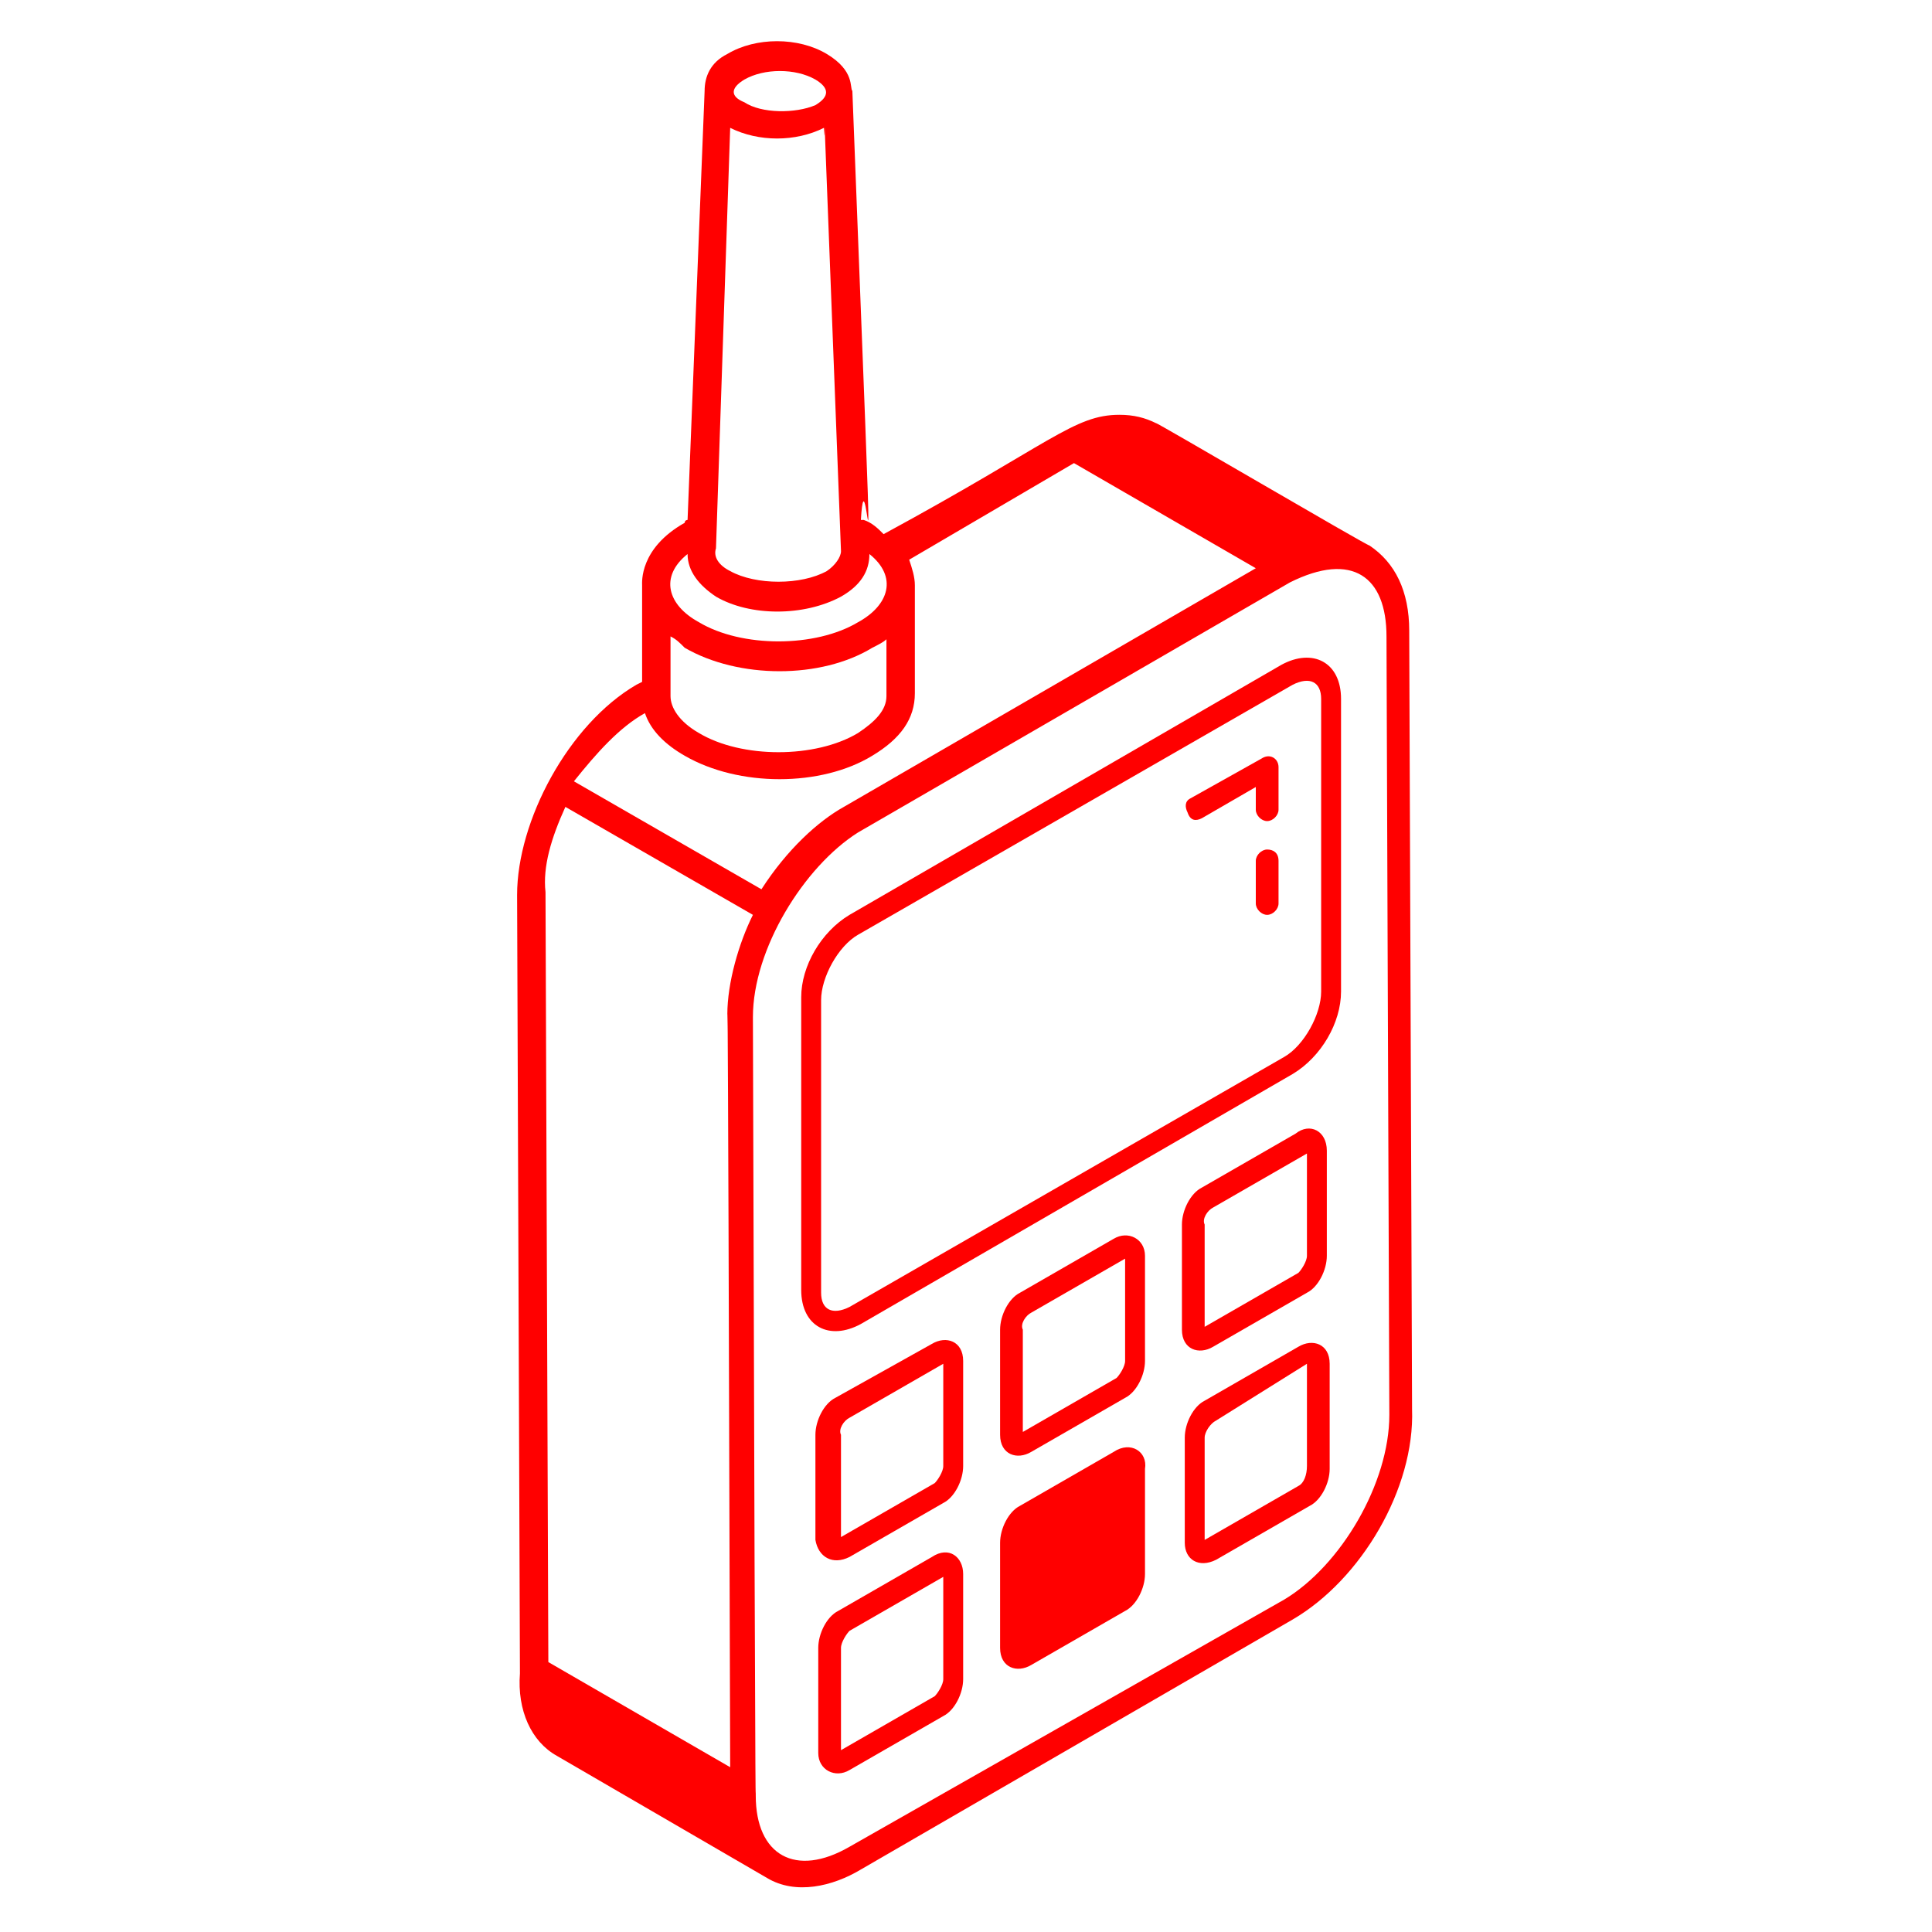 <?xml version="1.0" encoding="UTF-8"?> <svg xmlns="http://www.w3.org/2000/svg" id="Layer_1" viewBox="0 0 68 68"><g id="_x35_0"><path d="m19.6 61.8 7.4 4.3c1 .6 2.3.3 3.3-.3l15.2-8.8c2.4-1.4 4.3-4.6 4.2-7.4l-.1-27.4c0-1.4-.5-2.4-1.4-3-.1 0-7.6-4.4-7.5-4.3-.4-.2-.8-.3-1.3-.3-1.6 0-2.4 1-8.3 4.2-.2-.2-.4-.4-.7-.5h-.1c.2-3.3.6 8.2-.3-15.1-.1-.1.1-.7-.9-1.3s-2.5-.6-3.5 0c-.6.3-.8.8-.8 1.3l-.6 15.1s-.1 0-.1.1c-1.6.9-1.5 2.1-1.5 2.2v3.4l-.2.1c-2.4 1.4-4.2 4.8-4.2 7.4l.1 27.4c-.1 1.3.4 2.4 1.3 2.9zm29.2-39.4.1 27.4c0 2.4-1.7 5.3-3.7 6.5l-15.3 8.7c-1.9 1.1-3.3.3-3.3-1.8 0-2 0 8.2-.1-27.4 0-2.4 1.8-5.3 3.7-6.5l15.2-8.8c2.2-1.1 3.4-.2 3.4 1.9zm-22.6-19.6c.7-.4 1.8-.4 2.5 0 .5.3.5.6 0 .9-.7.3-1.9.3-2.5-.1-.5-.2-.5-.5 0-.8zm-.5 1.7c1 .5 2.3.5 3.3 0 .1 1.7-.2-5.9.6 14.9 0 .2-.2.5-.5.7-.9.5-2.5.5-3.4 0-.4-.2-.6-.5-.5-.8zm-1.5 15c0 .6.4 1.1 1 1.5 1.2.7 3.1.7 4.4 0 .7-.4 1-.9 1-1.5 1 .8.7 1.8-.4 2.4-1.5.9-4.1.9-5.6 0-1.1-.6-1.4-1.6-.4-2.4zm-.6 2.9c.2.1.3.2.5.4 1.9 1.1 4.8 1.1 6.6 0 .2-.1.4-.2.5-.3v2c0 .5-.4.9-1 1.3-1.5.9-4.1.9-5.6 0-.7-.4-1-.9-1-1.3zm-.9 2.7c.2.6.7 1.1 1.4 1.5 1.9 1.1 4.8 1.1 6.6 0 1-.6 1.5-1.3 1.5-2.2v-3.8c0-.3-.1-.6-.2-.9l5.8-3.4 6.4 3.7-14.5 8.4c-.9.5-2 1.5-2.9 2.9l-6.6-3.8c.8-1 1.6-1.9 2.5-2.4zm-2.8 3.3 6.6 3.8c-.5 1-.9 2.4-.9 3.5 0 2.7 0-9.8.1 26.5l-6.4-3.7-.1-27.1c-.1-.9.2-1.9.7-3z" fill="#000000" style="fill: rgb(255, 0, 0);"></path><path d="m36.3 51.1 3.3-1.9c.4-.2.7-.8.7-1.3v-3.7c0-.6-.6-.9-1.1-.6l-3.3 1.9c-.4.2-.7.8-.7 1.3v3.7c0 .7.6.9 1.1.6zm0-4.9 3.3-1.9v3.6c0 .2-.2.5-.3.6l-3.3 1.9v-3.6c-.1-.2.1-.5.3-.6z" fill="#000000" style="fill: rgb(255, 0, 0);"></path><path d="m28.2 35.1v10.3c0 1.3 1 1.8 2.1 1.2l15.2-8.8c1-.6 1.7-1.8 1.7-2.9v-10.3c0-1.3-1-1.8-2.1-1.2l-15.2 8.8c-1 .6-1.7 1.8-1.7 2.9zm17.3-11c.6-.3 1-.1 1 .5v10.3c0 .8-.6 1.9-1.3 2.3l-15.3 8.8c-.6.3-1 .1-1-.5v-10.3c0-.8.6-1.9 1.3-2.3z" fill="#000000" style="fill: rgb(255, 0, 0);"></path><path d="m44.6 29.9c-.2 0-.4.2-.4.4v1.5c0 .2.2.4.4.4.2 0 .4-.2.4-.4v-1.5c0-.3-.2-.4-.4-.4z" fill="#000000" style="fill: rgb(255, 0, 0);"></path><path d="m42.3 28.8 1.9-1.1v.8c0 .2.2.4.4.4.2 0 .4-.2.4-.4v-1.5c0-.3-.3-.5-.6-.3l-2.5 1.4c-.2.1-.2.3-.1.5.1.3.3.3.5.2z" fill="#000000" style="fill: rgb(255, 0, 0);"></path><path d="m29.9 54.8 3.3-1.9c.4-.2.7-.8.7-1.3v-3.7c0-.7-.6-.9-1.1-.6l-3.4 1.9c-.4.2-.7.8-.7 1.3v3.7c.1.6.6.9 1.2.6zm0-4.9 3.3-1.9v3.6c0 .2-.2.5-.3.6l-3.3 1.9v-3.6c-.1-.2.1-.5.3-.6z" fill="#000000" style="fill: rgb(255, 0, 0);"></path><path d="m45.7 47.4-3.3 1.9c-.4.2-.7.8-.7 1.3v3.7c0 .6.5.9 1.1.6l3.3-1.9c.4-.2.7-.8.7-1.3v-3.7c0-.7-.6-.9-1.1-.6zm0 4.9-3.3 1.9v-3.6c0-.2.2-.5.4-.6l3.2-2v3.6c0 .3-.1.6-.3.7z" fill="#000000" style="fill: rgb(255, 0, 0);"></path><path d="m42.7 47.4 3.3-1.9c.4-.2.7-.8.7-1.3v-3.7c0-.7-.6-1-1.1-.6l-3.3 1.9c-.4.2-.7.8-.7 1.3v3.7c0 .7.6.9 1.1.6zm0-4.9 3.3-1.9v3.6c0 .2-.2.5-.3.6l-3.3 1.9v-3.6c-.1-.2.1-.5.3-.6z" fill="#000000" style="fill: rgb(255, 0, 0);"></path><path d="m32.8 54.8-3.3 1.9c-.4.2-.7.8-.7 1.3v3.7c0 .6.6.9 1.1.6l3.3-1.9c.4-.2.7-.8.7-1.3v-3.7c0-.6-.5-1-1.1-.6zm.1 4.9-3.3 1.9v-3.6c0-.2.2-.5.3-.6l3.3-1.9v3.6c0 .2-.2.5-.3.6z" fill="#000000" style="fill: rgb(255, 0, 0);"></path><path d="m39.2 51.1-3.3 1.9c-.4.2-.7.8-.7 1.3v3.7c0 .7.6.9 1.1.6l3.3-1.9c.4-.2.7-.8.7-1.3v-3.7c.1-.6-.5-1-1.1-.6z" fill="#000000" style="fill: rgb(255, 0, 0);"></path></g></svg> 